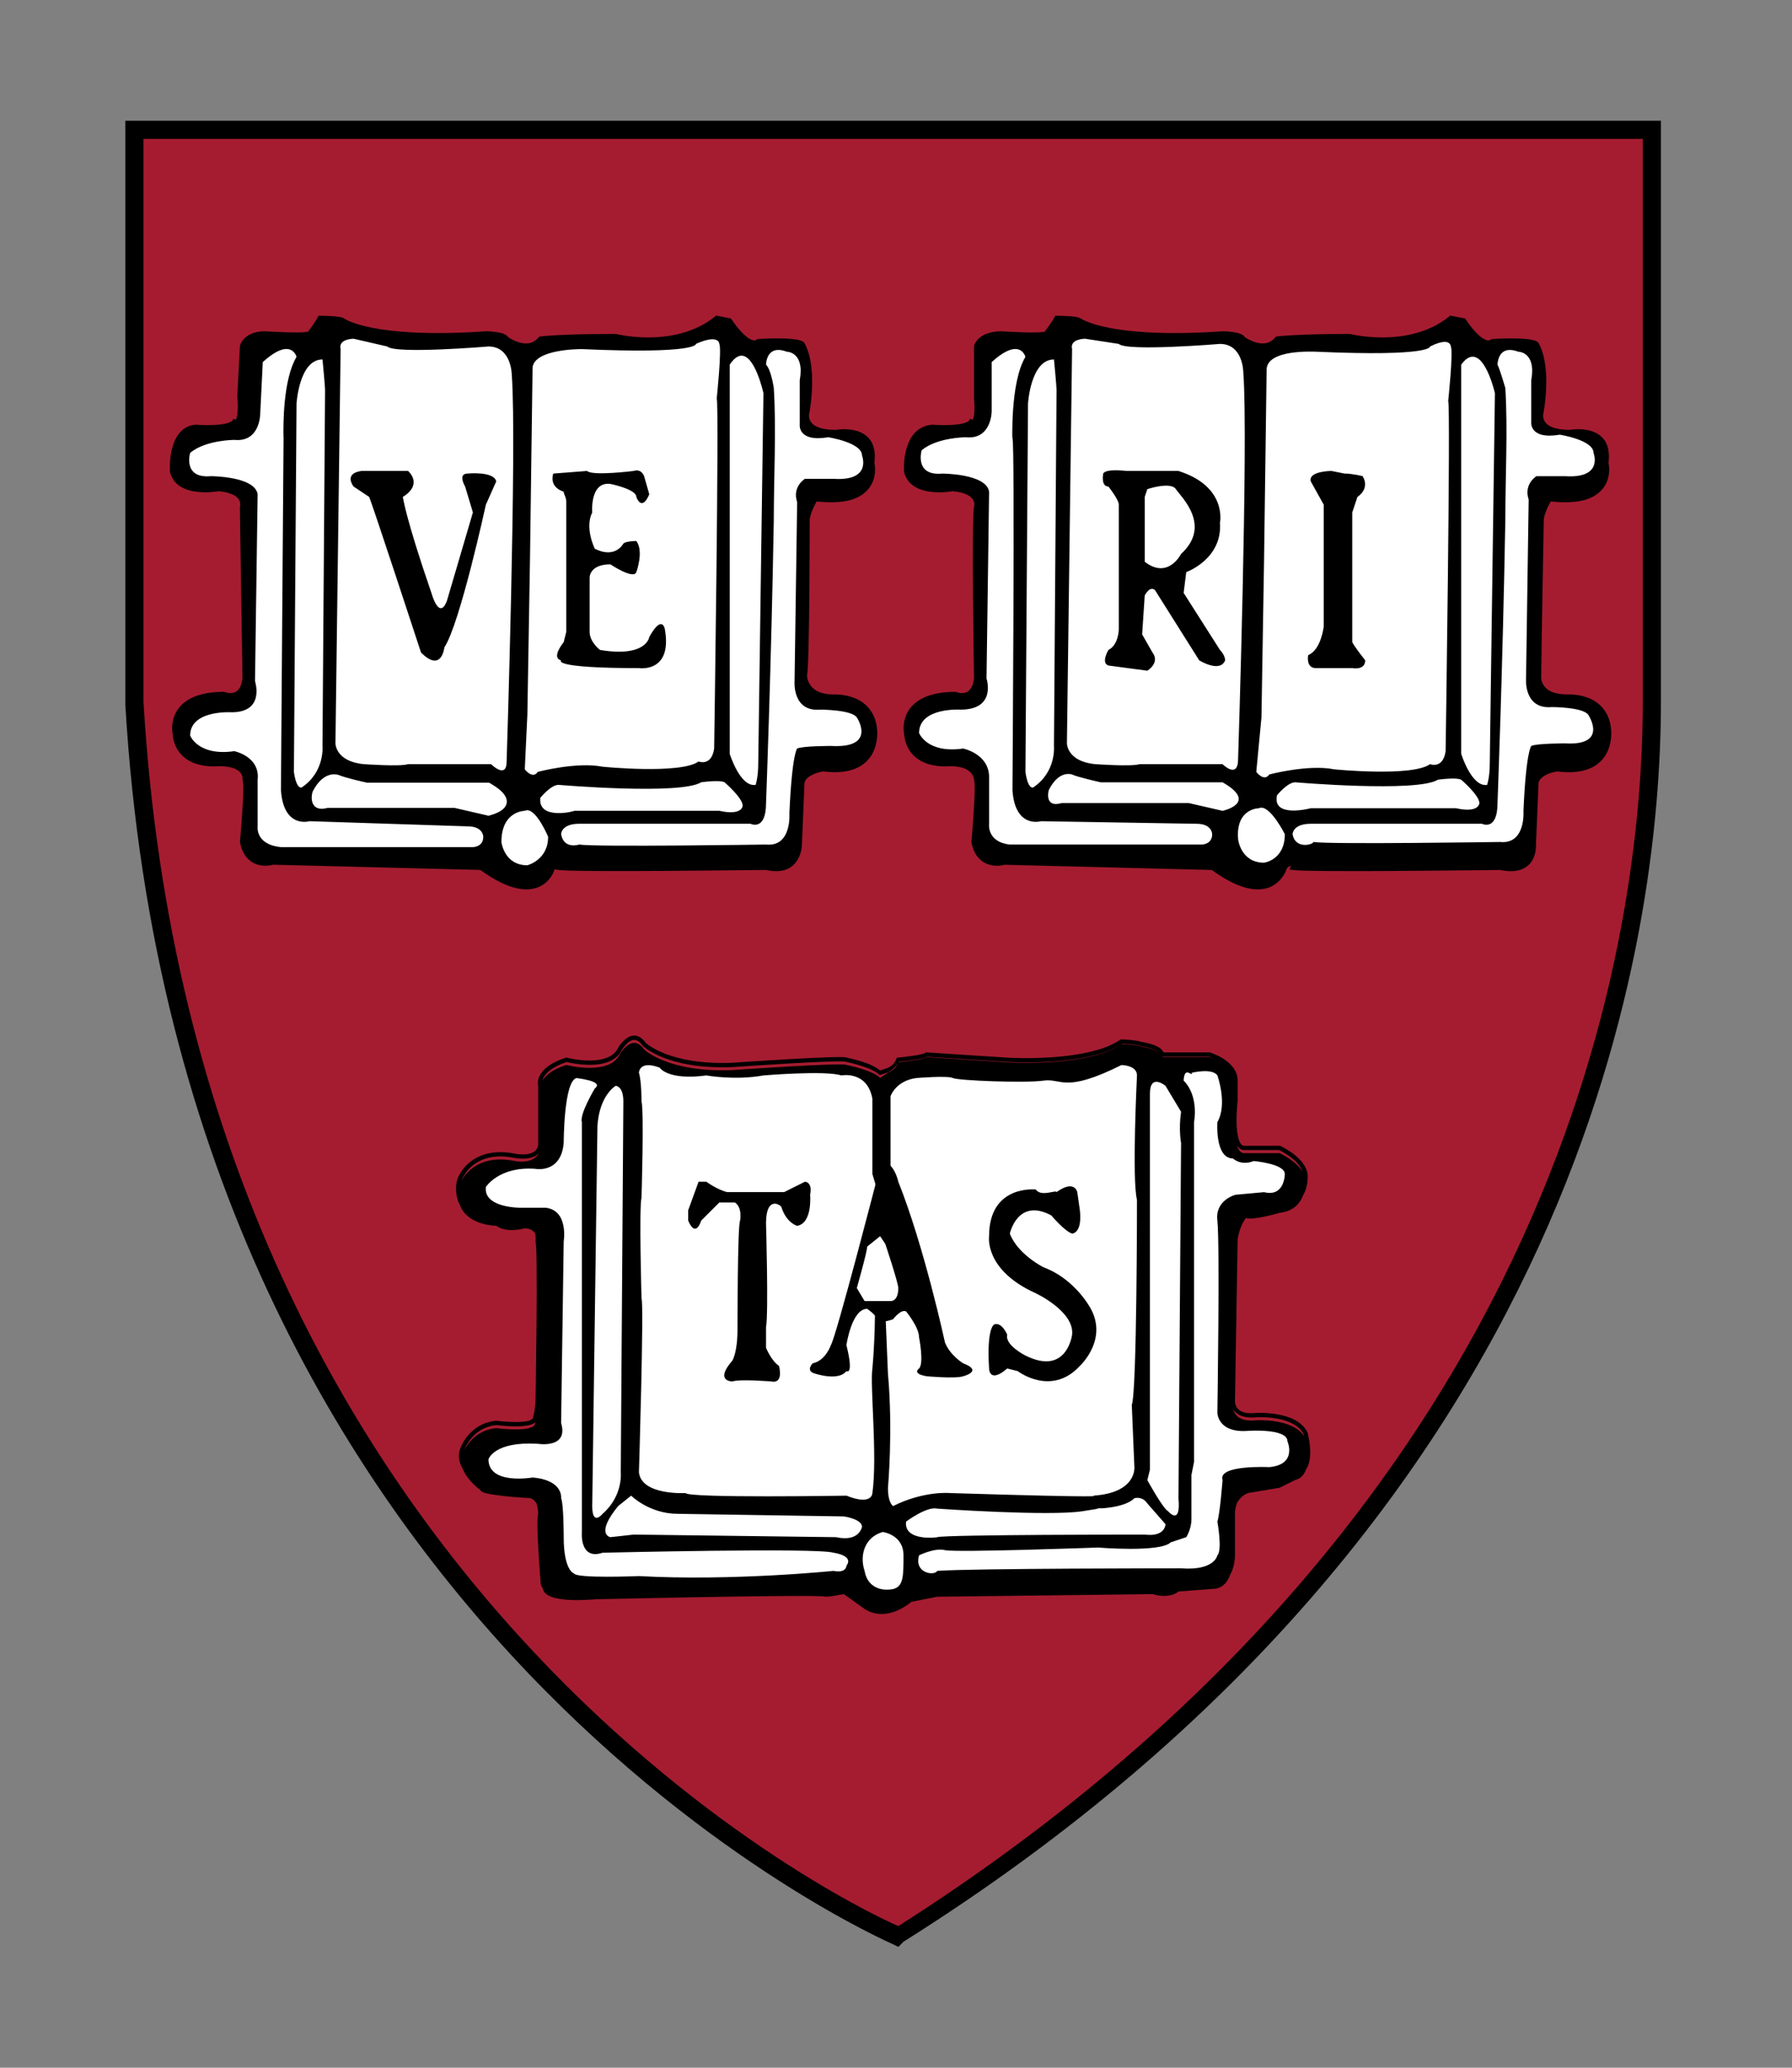 <?xml version="1.0" encoding="UTF-8"?>
<svg width="143" height="165" version="1.1" xmlns="http://www.w3.org/2000/svg">
 <rect width="100%" height="100%" fill="#808080" stroke="none"/>
 <path d="m244.32 110.24c0-1.242-0.828-2.07-2.484-2.484v-0.828c0.828 0 3.933 0.207 4.761 0.207 0.621 0 3.726-0.207 4.554-0.207v0.828c-1.449 0.414-2.277 1.242-2.277 2.484v15.525c0 4.968 2.691 7.659 8.28 7.659 4.968 0 8.694-2.277 8.694-7.452v-15.939c0-1.242-0.828-2.07-2.484-2.484v-0.621c0.621 0 3.105 0.207 3.933 0.207 0.828 0 3.312-0.207 3.933-0.207v0.828c-1.863 0.414-2.484 1.242-2.484 2.484v15.111c0 6.831-3.933 10.764-12.42 10.764-7.866 0-12.006-3.519-12.006-9.936zm33.947 24.632c1.863-0.414 2.484-1.242 2.484-2.484v-21.527c0-1.863-1.035-2.691-2.691-3.105v-0.828h6.003l18.63 21.941v-18.63c0-1.242-0.828-2.07-2.484-2.484v-0.828c0.621 0 3.105 0.207 3.933 0.207 0.828 0 3.312-0.207 3.933-0.207v0.828c-1.863 0.414-2.691 1.242-2.691 2.484v25.874h-1.035c-0.621-0.207-2.07-0.828-4.14-3.105l-16.767-19.458v19.044c0 1.242 0.621 2.07 2.484 2.484v0.828c-0.621 0-3.105-0.207-3.933-0.207-0.828 0-3.312 0.207-3.933 0.207zm147.38-5.796h0.828c0.414 1.656 1.242 3.105 2.691 3.933 1.242 1.035 3.519 1.449 5.175 1.449 3.726 0 6.21-1.863 6.21-4.761 0-3.105-3.105-4.554-6.624-6.417-2.691-1.449-8.073-3.519-8.073-8.694 0-4.761 3.726-7.866 9.522-7.866 3.933 0 5.589 1.035 8.28 0.828v5.796h-0.828c-1.035-3.519-4.14-4.554-7.659-4.554-3.933 0-5.175 2.277-5.175 4.347 0 3.105 3.105 4.761 6.624 6.417 3.933 1.656 8.28 3.933 8.28 8.901 0 4.761-3.726 8.073-10.35 8.073-3.933 0-6.417-1.242-8.487-1.449zm80.107-5.382-7.659-12.213c-1.242-2.07-2.277-3.312-3.726-3.726v-0.828c1.035 0 3.933 0.207 4.554 0.207 0.828 0 3.726-0.207 4.968-0.207v0.828c-1.035 0.207-1.449 0.621-1.449 1.449 0 0.621 0.414 1.449 0.828 2.277 0.414 0.621 5.589 9.315 5.589 9.315l5.382-9.315c0.621-1.035 0.828-1.863 0.828-2.484 0-0.621-0.414-1.035-1.242-1.035v-1.035c0.828 0 2.898 0.207 3.519 0.207 0.621 0 2.898-0.207 3.726-0.207v0.828c-2.07 0.828-3.312 2.691-4.554 4.761l-6.831 11.592m0.414-1.449v9.729c0 1.035 0.828 2.277 2.484 2.484v0.828c-0.828 0-3.933-0.207-4.761-0.207s-3.726 0.207-4.761 0.207v-0.828c1.656-0.414 2.484-1.449 2.484-2.484v-9.315m-140.96-16.146h17.802c0.621 0 1.449 0 2.07-0.414h0.828l-0.207 5.796h-0.828c-0.621-1.863-1.449-3.312-4.761-3.312h-7.659v10.35h6.003c0.828 0 1.863 0 2.277-0.207 1.242-0.207 1.863-1.035 2.277-2.277h0.828v7.245h-0.828c-0.414-1.242-0.828-2.07-2.277-2.277-0.414-0.207-1.449-0.207-2.277-0.207h-6.003v11.799h8.487c3.726 0 4.761-1.449 5.589-3.726h0.828l-0.828 6.003c-2.691-0.207-4.347-0.207-7.452-0.207h-8.901c-0.828 0-3.933 0.207-4.968 0.207v-0.828c1.656-0.414 2.484-1.035 2.484-2.691v-21.941c0-1.449-0.828-2.277-2.484-2.484zm-45.539 3.519c0-1.449-0.828-2.277-2.484-2.691v-0.828c1.035 0 3.933 0.207 4.968 0.207 0.828 0 3.933-0.207 4.968-0.207v0.828c-1.656 0.414-2.691 1.035-2.691 2.691v21.734c0 1.449 0.828 2.277 2.691 2.691v0.828c-1.035 0-3.933-0.207-4.968-0.207-0.828 0-3.933 0.207-4.968 0.207v-0.828c1.863-0.414 2.691-1.035 2.691-2.691zm135.17 0c0-1.449-0.828-2.277-2.484-2.691v-0.828c1.035 0 4.14 0.207 4.968 0.207s3.933-0.207 4.968-0.207v0.828c-1.656 0.414-2.484 1.035-2.484 2.691v21.734c0 1.449 0.828 2.277 2.484 2.691v0.828c-1.035 0-3.933-0.207-4.968-0.207-0.828 0-3.933 0.207-4.968 0.207v-0.828c1.863-0.414 2.484-1.035 2.484-2.691zm24.839-3.312c-9.729 0-11.385-0.207-13.248-0.414v5.796h0.828c0.828-2.691 2.277-3.312 4.14-3.312h6.21v22.769c0 1.449-0.828 2.277-2.691 2.691v0.828c1.035 0 4.14-0.207 4.968-0.207 0.828 0 3.933 0.207 4.968 0.207v-0.828c-1.656-0.414-2.691-1.242-2.691-2.691v-22.769h6.003c1.863 0 3.312 0.621 4.14 3.312h0.828v-5.796c-2.277 0.207-3.726 0.414-13.455 0.414zm-78.037 25.046c0 1.449 0.828 2.277 2.691 2.691v0.828c-1.035 0-4.14-0.207-4.968-0.207-0.828 0-3.726 0.207-4.761 0.207v-0.828c1.656-0.414 2.484-1.035 2.484-2.691v-21.941c0-1.449-0.828-2.277-2.484-2.484v-0.828c1.035 0 3.933 0.207 4.761 0.207 1.449 0 5.382-0.207 7.038-0.207 6.831 0 10.557 2.898 10.557 7.659 0 3.726-2.898 6.417-7.245 7.452 0 0 1.035 0.621 2.07 1.656 1.242 1.449 4.554 6.003 5.796 7.659s3.105 3.519 4.968 3.519v0.621c-0.828 0.207-2.277 0.414-3.312 0.414-2.277 0-4.14-0.828-6.003-2.898-1.656-1.863-4.14-5.796-5.796-7.866-1.035-1.242-2.277-2.277-4.347-2.691-0.414 0-0.828-0.207-1.242-0.207zm0-11.592c0.828 0.207 2.277 0.207 3.519 0.207 5.382 0 7.038-3.105 7.038-5.796 0-3.933-2.484-6.21-7.245-6.21-1.035 0-2.277 0.207-3.312 0.414zm-67.894-10.143c-0.621-1.449-1.656-2.484-3.312-2.691v-0.828c1.035 0 4.554 0.207 5.382 0.207 0.621 0 3.726-0.207 4.761-0.207v0.828c-0.828 0.207-2.07 0.621-2.07 1.656 0 0.621 0.414 1.656 1.242 3.312l7.452 16.767 7.038-16.767c0.621-1.449 1.035-2.484 1.035-3.105 0-0.828-0.828-1.449-2.07-1.656v-1.035c0.828 0 3.105 0.207 3.933 0.207 0.621 0 3.312-0.207 4.347-0.207v0.828c-1.656 0.414-2.898 1.449-3.726 3.726l-10.35 24.218h-2.277zm26.495-76.381c-1.242-2.691-3.105-4.554-6.003-5.175v-1.449c1.863 0 8.28 0.207 9.729 0.207 1.242 0 7.452-0.207 9.522-0.207v1.449c-1.656 0.414-3.726 1.242-3.726 3.105 0 1.242 0.828 3.105 2.277 6.21l14.076 31.877 13.248-31.877c1.035-2.484 1.863-4.554 1.863-6.003 0-1.656-1.656-2.898-3.726-3.312v-1.449c1.863 0 6.003 0.207 7.452 0.207 1.242 0 6.21-0.207 8.28-0.207v1.449c-3.312 0.828-5.382 2.898-7.245 7.038l-19.458 45.953h-4.347zm-188.37 45.953c2.484-0.621 4.347-1.656 4.347-4.554v-42.02c0-2.691-1.656-3.933-4.347-4.554v-1.656c1.242 0 7.038 0.207 8.487 0.207 1.656 0 7.659-0.207 8.901-0.207v1.449c-2.484 0.621-4.347 1.656-4.347 4.554v17.802h31.463v-17.595c0-2.898-1.656-4.14-4.347-4.554v-1.656c1.242 0 7.245 0.207 8.901 0.207 1.449 0 7.245-0.207 8.694-0.207v1.449c-2.484 0.621-4.347 1.656-4.347 4.554v42.02c0 2.691 1.656 3.933 4.347 4.554v1.449c-1.242 0-7.245-0.207-8.694-0.207-1.656 0-7.452 0.207-8.901 0.207v-1.242c2.484-0.621 4.347-1.656 4.347-4.554v-19.872h-31.463v19.872c0 2.898 1.656 3.933 4.347 4.554v1.449c-1.242 0-7.452-0.207-8.901-0.207s-7.038 0.207-8.487 0.207zm362.66 0c3.312-0.621 4.968-1.863 4.968-4.761v-41.813c0-2.898-1.863-4.14-4.968-4.554v-1.656c1.863 0 7.659 0.207 9.315 0.207 2.691 0 9.936-0.621 15.732-0.621 19.251 0 31.049 10.764 31.049 27.116 0 15.939-12.213 27.737-32.084 27.737-5.796 0-12.42-0.414-15.111-0.414-1.656 0-7.038 0.207-8.901 0.207zm13.662-2.691c2.07 0.414 5.589 0.621 8.487 0.621 16.146 0 24.632-9.729 24.632-23.39 0-14.076-8.901-24.011-24.011-24.011-3.105 0-7.038 0.207-9.108 0.621zm-232.04-2.277c0 2.691 1.863 4.347 4.968 4.968v1.449c-1.863 0-7.659-0.207-9.522-0.207-1.449 0-7.245 0.207-9.108 0.207v-1.449c3.105-0.621 4.761-2.07 4.761-4.968v-41.399c0-2.484-1.449-4.14-4.761-4.761v-1.656c1.863 0 7.452 0.207 9.108 0.207 2.691 0 10.143-0.414 13.248-0.414 13.041 0 20.286 5.382 20.286 14.49 0 7.245-5.382 12.006-13.662 14.076 0 0 1.863 1.035 3.726 3.312 2.277 2.691 8.694 11.799 11.178 14.904 2.484 3.105 5.796 6.624 9.315 6.624v1.242c-1.656 0.414-4.347 0.621-6.417 0.621-4.347 0-7.866-1.656-11.385-5.796-2.898-3.519-8.073-11.178-10.971-14.904-1.863-2.484-4.14-4.347-8.28-4.968-0.828-0.207-1.656-0.207-2.484-0.414zm0-21.941c1.656 0.207 4.347 0.414 6.831 0.414 10.143 0 13.248-5.796 13.248-10.971 0-7.245-4.968-11.799-13.662-11.799-1.863 0-4.554 0.207-6.417 0.621zm170.98 21.941c0 2.691 1.863 4.347 4.968 4.968v1.449c-1.863 0-7.659-0.207-9.315-0.207-1.449 0-7.245 0.207-9.108 0.207v-1.449c3.105-0.621 4.761-2.07 4.761-4.968v-41.399c0-2.484-1.449-4.14-4.761-4.761v-1.656c1.863 0 7.452 0.207 9.108 0.207 2.691 0 10.143-0.414 13.041-0.414 13.041 0 20.286 5.382 20.286 14.49 0 7.245-5.382 12.006-13.662 14.076 0 0 1.863 1.035 3.726 3.312 2.277 2.691 8.694 11.799 11.178 14.904 2.484 3.105 5.796 6.624 9.315 6.624v1.242c-1.656 0.414-4.347 0.621-6.417 0.621-4.347 0-7.866-1.656-11.385-5.796-2.898-3.519-8.073-11.178-10.971-14.904-1.863-2.484-4.14-4.347-8.28-4.968-0.828-0.207-1.656-0.207-2.484-0.414zm0-21.941c1.656 0.207 4.347 0.414 6.831 0.414 10.143 0 13.248-5.796 13.248-10.971 0-7.245-4.968-11.799-13.662-11.799-1.863 0-4.554 0.207-6.417 0.621zm-249.64 26.909c3.519-0.828 5.382-3.105 6.624-6.003l17.388-41.813c0.828-1.656 1.656-5.175 1.656-5.175h4.968s0.828 3.519 1.656 5.382l18.423 41.813c1.242 2.898 2.691 4.968 6.417 5.796v1.449c-2.07 0-8.073-0.207-9.522-0.207s-7.245 0.207-9.315 0.207v-1.449c2.691-0.621 3.519-2.07 3.519-3.312 0-1.035-0.414-2.484-1.035-3.726l-3.933-8.901h-20.286l-3.519 9.108c-0.414 1.035-0.828 2.484-0.828 3.519 0 1.449 0.828 2.691 3.726 3.519v1.449c-1.863 0-6.624-0.207-7.659-0.207l-7.866 0.207zm34.568-20.286-8.694-20.079-8.073 20.079zm137.65 20.286c3.519-0.828 5.382-3.105 6.624-6.003l17.388-41.813c0.828-1.656 1.656-5.175 1.656-5.175h4.968s0.828 3.519 1.656 5.382l18.423 41.813c1.242 2.898 2.691 4.968 6.417 5.796v1.449c-2.07 0-8.073-0.207-9.522-0.207s-7.245 0.207-9.315 0.207v-1.449c2.691-0.621 3.519-2.07 3.519-3.312 0-1.035-0.414-2.484-1.035-3.726l-3.933-8.901h-20.286l-3.519 9.108c-0.414 1.035-0.828 2.484-0.828 3.519 0 1.449 0.828 2.691 3.726 3.519v1.449c-1.863 0-6.624-0.207-7.659-0.207l-7.866 0.207v-1.656zm34.361-20.286-8.694-20.079-8.073 20.079z" fill="#1e1e1e"/>
 <path d="m10.828 10.47h121.09v45.746c0 20.906-7.866 65.41-60.029 98.53 0 0-56.717-23.597-61.064-98.53z" fill="#a51c30"/>
 <path d="m50.645 82.64c-0.304-0.012-0.568 0.139-0.78 0.323-0.414 0.359-0.662 0.855-0.675 0.881-0.462 0.647-1.434 0.81-2.317 0.784-0.883-0.025-1.641-0.226-1.641-0.226l-0.049-0.012-0.049 0.017c-1.269 0.423-1.834 0.963-2.066 1.427-0.116 0.232-0.146 0.442-0.146 0.594 0 0.119 0.015 0.172 0.024 0.206v4.742c-0.046 0.261-0.167 0.422-0.336 0.534-0.171 0.114-0.398 0.174-0.627 0.198-0.457 0.048-0.902-0.048-0.902-0.048h-0.004c-1.592-0.318-2.683 0.055-3.364 0.517-0.67 0.455-0.937 0.985-0.946 1.003-0.681 0.922-0.23 2.216-0.23 2.216v8e-3c0.044 0.118 0.095 0.229 0.154 0.332 6.79e-4 2e-3 0.008 0.024 0.008 0.024 0.621 1.656 2.899 1.653 2.899 1.653 0.828 0.621 2.276 0.206 2.276 0.206 0.425 0 0.673 0.177 0.825 0.4 0.075 0.305 0.04 0.61 0.04 0.61l-0.004 0.036 0.008 0.032c0.014 0.055 0.043 0.342 0.057 0.736 0.014 0.393 0.019 0.911 0.024 1.512 0.01 1.201 0.005 2.729-0.008 4.229-0.026 3-0.077 5.899-0.077 5.899 0 1.012-0.198 1.605-0.198 1.605l-0.008 0.024v0.028c0 0.051-0.017 0.076-0.073 0.121-0.056 0.045-0.155 0.094-0.287 0.129-0.264 0.07-0.642 0.097-1.023 0.097-0.761 0-1.532-0.101-1.532-0.101l-0.02-4e-3 -0.02 4e-3c-2.155 0.216-2.823 2.15-2.83 2.171v4e-3c-0.171 0.402-0.156 0.809-0.04 1.177 0.058 0.184 0.142 0.36 0.239 0.526 0.385 0.94 1.411 1.674 1.411 1.674 0 0.414 3.934 0.619 3.934 0.619 0.238 0.06 0.401 0.227 0.522 0.429 0.012 0.037 0.026 0.072 0.036 0.109 0.097 0.363 0.097 0.703 0.097 0.703-0.029 0.111-0.041 0.234-0.049 0.412-0.009 0.201-0.013 0.449-0.008 0.728 0.01 0.557 0.042 1.239 0.081 1.9 0.078 1.322 0.182 2.563 0.182 2.563l0.004 8e-3v8e-3c0.022 0.132 0.086 0.246 0.166 0.348 4.1e-5 5e-4 0.004 0.036 0.004 0.036 0.207 1.242 4.14 0.829 4.14 0.829s13.785-0.318 17.51-0.259c0.532 8e-3 0.858 0.027 0.91 0.053 0.414 0 1.451-0.206 1.451-0.206l1.447 1.035c0.582 0.453 1.185 0.582 1.738 0.546 0.111-6e-3 0.221-0.021 0.327-0.04 1.061-0.192 1.868-0.922 1.868-0.922l2.07-0.412c0.414 0 17.182-0.206 17.182-0.206 1.449 0.414 2.07-0.21 2.07-0.21l2.688-0.206c0.103 0 0.2-8e-3 0.291-0.024 0.658-0.12 0.996-0.646 1.172-1.16 0.053-0.102 0.108-0.204 0.146-0.307 0.219-0.603 0.214-1.197 0.214-1.197v-3.501c0.035-0.277 0.099-0.493 0.17-0.687 0.377-0.665 0.906-0.78 0.906-0.78l2.482-0.416 1.245-0.619c0.478-0.119 0.729-0.454 0.873-0.857 0.037-0.058 0.076-0.112 0.105-0.174 0.172-0.365 0.222-0.789 0.222-1.193 0-0.806-0.214-1.548-0.214-1.548l-4e-3 -0.017-4e-3 -0.017c-0.453-0.906-1.499-1.276-2.401-1.435-0.903-0.159-1.698-0.105-1.698-0.105h-4e-3c-0.997 0.1-1.373-0.186-1.544-0.465-0.172-0.279-0.133-0.582-0.133-0.582v-0.012l0.21-12.828c0.082-0.481 0.221-0.864 0.36-1.177 0.162-0.31 0.299-0.497 0.299-0.497 0.621 0.207 2.688-0.416 2.688-0.416 1.19-0.119 1.685-0.848 1.9-1.451 0.019-0.035 0.048-0.07 0.065-0.105 0.273-0.573 0.271-1.1 0.271-1.116 0.11-0.812-0.454-1.482-1.015-1.937-0.563-0.456-1.152-0.72-1.152-0.72l-0.032-0.017h-2.907c-0.081-0.017-0.146-0.059-0.214-0.15-0.07-0.092-0.136-0.229-0.186-0.396-0.099-0.334-0.145-0.784-0.158-1.229-0.025-0.89 0.077-1.759 0.077-1.759l4e-3 -0.012v-1.665c0-0.805-0.575-1.371-1.116-1.722s-1.075-0.509-1.075-0.509l-0.024-8e-3h-3.691c-0.084-0.138-0.177-0.274-0.315-0.364-0.183-0.119-0.396-0.207-0.598-0.275-0.405-0.135-0.78-0.186-0.78-0.186-0.675-0.212-1.678-0.21-1.678-0.21h-0.053l-0.044 0.028c-1.289 0.892-3.55 1.266-5.478 1.395-1.928 0.129-3.521 0.028-3.521 0.028l-6.493-0.42-0.057 0.053c0.019-0.019-0.022 0.015-0.089 0.036-0.067 0.022-0.163 0.049-0.271 0.073-0.216 0.047-0.491 0.091-0.76 0.129-0.539 0.077-1.055 0.129-1.055 0.129l-0.105 8e-3 -0.036 0.105c-0.178 0.535-0.72 0.72-0.72 0.72l-0.57 0.194c-0.378-0.321-0.968-0.565-1.528-0.736-0.591-0.18-1.081-0.279-1.104-0.283-0.004-2e-3 -0.008-6e-3 -0.012-8e-3 -0.02-8e-3 -0.039-0.012-0.057-0.017-0.034-8e-3 -0.067-0.012-0.109-0.017-0.085-8e-3 -0.193-0.01-0.327-0.012-0.268-2e-3 -0.634 6e-3 -1.067 0.021-0.866 0.029-1.999 0.085-3.125 0.15-2.25 0.129-4.471 0.287-4.476 0.287-2.566 0.103-4.3-0.309-5.389-0.74-1.09-0.431-1.52-0.865-1.52-0.865-0.273-0.373-0.575-0.554-0.873-0.566zm-0.012 0.34c0.181 8e-3 0.391 0.109 0.631 0.445l0.004 8e-3 0.008 0.012s0.502 0.493 1.637 0.942c1.136 0.449 2.918 0.868 5.527 0.764h0.012s2.222-0.158 4.471-0.287c1.125-0.065 2.256-0.12 3.117-0.15 0.43-0.015 0.797-0.023 1.055-0.021 0.129 1e-3 0.231 6e-3 0.299 0.012 0.029 2e-3 0.047 6e-3 0.061 8e-3l0.008 8e-3 0.049 0.012s0.514 0.101 1.1 0.279c0.586 0.178 1.251 0.45 1.508 0.707l0.073 0.073 0.72-0.239s0.442-0.259 0.74-0.707c-0.23 0.56-0.796 0.752-0.796 0.752l-0.619 0.416c-0.621-0.621-2.693-1.035-2.693-1.035-0.207-0.207-9.109 0.412-9.109 0.412-5.175 0.207-7.039-1.653-7.039-1.653-1.035-1.449-2.07 0.619-2.07 0.619-1.035 1.449-4.14 0.623-4.14 0.623-1.146 0.382-1.658 0.85-1.896 1.245 0.016-0.072 0.041-0.151 0.085-0.239 0.18-0.359 0.663-0.843 1.848-1.245 0.066 0.017 0.758 0.201 1.645 0.226 0.929 0.026 2.026-0.124 2.6-0.926l0.008-8e-3 0.008-0.012s0.251-0.5 0.602-0.805c0.176-0.152 0.365-0.246 0.546-0.239zm38.901 0.311c0.073 8.5e-4 1.011 0.012 1.556 0.194l0.016 4e-3 0.012 4e-3s0.353 0.05 0.724 0.174c0.185 0.062 0.375 0.14 0.522 0.234 0.024 0.015 0.036 0.033 0.057 0.048-0.497-0.306-1.278-0.42-1.278-0.42-0.621-0.207-1.658-0.206-1.658-0.206-2.691 1.863-9.109 1.451-9.109 1.451l-6.416-0.416c-0.205 0.205-2.205 0.408-2.252 0.412 0.009-0.015 0.02-0.025 0.028-0.04 0.03-2e-3 0.504-0.05 1.035-0.125 0.274-0.039 0.554-0.083 0.784-0.133 0.115-0.025 0.217-0.052 0.303-0.081 0.048-0.017 0.085-0.044 0.125-0.065l6.384 0.408s1.617 0.106 3.57-0.024c1.93-0.129 4.189-0.474 5.595-1.419zm3.242 1.031h3.719c0.012 4e-3 0.308 0.117 0.651 0.295-0.347-0.173-0.623-0.259-0.623-0.259h-3.728c-4e-3 -0.012-0.015-0.024-0.02-0.036zm4.439 0.332c0.089 0.048 0.162 0.073 0.255 0.133 0.025 0.017 0.048 0.039 0.073 0.057-0.112-0.072-0.221-0.135-0.327-0.19zm1.476 6.715c0.023 0.039 0.042 0.082 0.069 0.117 0.106 0.14 0.249 0.248 0.424 0.283l0.016 4e-3h2.87c0.024 0.01 0.54 0.249 1.051 0.663 0.359 0.29 0.674 0.654 0.817 1.055-0.371-0.596-1.054-1.052-1.472-1.29-0.21-0.12-0.356-0.182-0.356-0.182h-2.895c-0.253-0.051-0.419-0.303-0.526-0.651zm-55.674 0.631c-0.52 0.985-1.969 0.639-1.969 0.639-3.105-0.621-4.14 1.451-4.14 1.451-0.028 0.038-0.045 0.078-0.069 0.117 0.047-0.152 0.111-0.3 0.21-0.433l0.016-0.025s0.236-0.477 0.849-0.893c0.612-0.416 1.591-0.766 3.101-0.465 0 0 0.485 0.108 1.011 0.053 0.263-0.028 0.543-0.093 0.78-0.251 0.078-0.052 0.146-0.12 0.21-0.194zm55.408 20.493c0.25 0.381 0.795 0.705 1.839 0.602 0 0 0.761-0.05 1.617 0.101 0.855 0.151 1.77 0.503 2.147 1.249 1e-3 4e-3 0.024 0.108 0.032 0.142-0.971-1.434-3.808-1.249-3.808-1.249-1.353 0.135-1.726-0.432-1.827-0.845zm-55.699 0.974c-0.003 0.01-0.02 0.077-0.02 0.077 0 0.103-0.049 0.191-0.133 0.259-0.085 0.068-0.206 0.119-0.352 0.158-0.873 0.233-2.62 0-2.62 0-1.498 0.15-2.233 1.16-2.527 1.71 0 0 0.576-1.752 2.543-1.953 0.035 4e-3 0.767 0.101 1.54 0.101 0.396 0 0.789-0.024 1.108-0.109 0.159-0.042 0.303-0.099 0.416-0.19 0.018-0.015 0.029-0.036 0.044-0.053zm14.421-88.284-0.061 0.053c-3.23 2.625-7.924 1.415-7.924 1.415l-0.02-4e-3h-0.02c-4.559 0-6.028 0.206-6.028 0.206l-0.065 0.012-0.04 0.048c-0.471 0.565-1.049 0.557-1.556 0.412-0.496-0.142-0.872-0.419-0.889-0.433-0.093-0.136-0.242-0.214-0.404-0.271-0.183-0.065-0.393-0.103-0.594-0.129-0.402-0.054-0.772-0.057-0.772-0.057h-0.008l-0.004 4e-3c-4.543 0.31-7.375 0.05-9.064-0.283-0.844-0.166-1.402-0.352-1.746-0.493-0.344-0.141-0.465-0.23-0.465-0.23l0.02 0.021c-0.066-0.066-0.129-0.09-0.206-0.113-0.077-0.023-0.166-0.041-0.263-0.057-0.194-0.031-0.424-0.048-0.647-0.061-0.446-0.027-0.865-0.028-0.865-0.028h-0.105l-0.049 0.093c-0.18 0.36-0.738 1.115-0.78 1.172-0.025 8e-3 -0.081 0.025-0.182 0.036-0.117 0.012-0.269 0.024-0.441 0.028-0.343 0.01-0.768 4e-3 -1.181-8e-3 -0.824-0.026-1.597-0.077-1.597-0.077l-0.008-4e-3h-0.004c-0.863 0-1.383 0.279-1.674 0.57-0.291 0.291-0.356 0.602-0.356 0.602l-0.004 0.012-0.206 3.958v0.012c0.102 1.229-0.022 1.726-0.105 1.86-0.042 0.067-0.043 0.053-0.044 0.053l-0.141-0.093-0.097 0.142c-0.054 0.081-0.26 0.19-0.554 0.255-0.294 0.064-0.658 0.097-1.015 0.109-0.713 0.025-1.379-0.024-1.379-0.024l-0.016-4e-3 -0.016 4e-3c-0.562 0.056-0.983 0.331-1.278 0.699-0.294 0.368-0.471 0.823-0.578 1.265-0.214 0.885-0.158 1.734-0.158 1.734v0.02c0.112 0.562 0.433 0.956 0.833 1.209 0.4 0.253 0.878 0.375 1.334 0.429 0.886 0.104 1.665-0.044 1.71-0.053h0.004c1.102 0.101 1.502 0.442 1.649 0.716 0.148 0.274 0.065 0.513 0.065 0.513l-0.008 0.024v0.028c0 0.428 0.053 3.832 0.105 7.144 0.052 3.3 0.101 6.473 0.101 6.497-0.049 0.443-0.168 0.722-0.307 0.893-0.139 0.172-0.298 0.246-0.461 0.279-0.326 0.065-0.651-0.065-0.651-0.065l-0.032-0.017h-0.032c-2.316 0-3.38 0.808-3.825 1.641-0.442 0.829-0.276 1.65-0.275 1.658 0.114 1.503 1.061 2.196 1.953 2.466 0.895 0.271 1.751 0.162 1.751 0.162l-0.02 4e-3c1.108 0 1.562 0.292 1.755 0.55 0.193 0.257 0.15 0.493 0.15 0.493l-0.008 0.053 0.024 0.053c-7e-3 -0.015 0.024 0.106 0.032 0.263 0.008 0.157 0.013 0.366 0.008 0.606-0.009 0.48-0.042 1.088-0.081 1.682-0.077 1.188-0.182 2.325-0.182 2.325v0.021l0.004 0.024c0.216 1.19 0.905 1.679 1.524 1.819 0.574 0.13 1.047-4e-3 1.12-0.024h0.008l16.523 0.416c2.359 1.718 3.882 1.768 4.795 1.298 0.873-0.45 1.103-1.253 1.132-1.346l0.287 0.044c0.185 0.031 0.546 0.046 1.075 0.061 0.529 0.015 1.215 0.023 2.005 0.028 1.58 0.01 3.572 4e-3 5.539-8e-3 1.967-0.012 3.91-0.032 5.385-0.048 1.468-0.017 2.474-0.028 2.571-0.028h0.012c0.679 0.151 1.209 0.117 1.617-0.04 0.416-0.16 0.698-0.444 0.881-0.74 0.365-0.589 0.364-1.237 0.364-1.245v-8e-3l0.206-4.932c0.084-0.324 0.436-0.562 0.8-0.708 0.353-0.141 0.671-0.186 0.695-0.19 2.298 0.304 3.424-0.507 3.917-1.411 0.494-0.905 0.385-1.872 0.384-1.88v-4e-3c-0.109-1.506-1.002-2.25-1.843-2.575-0.842-0.326-1.649-0.267-1.649-0.267l0.012-4e-3c-1.097 0-1.601-0.382-1.856-0.752-0.253-0.369-0.255-0.724-0.255-0.728v-4e-3c0.057-0.36 0.092-1.252 0.121-2.462 0.029-1.224 0.048-2.737 0.061-4.213 0.026-2.951 0.028-5.745 0.028-5.745 0-0.254 0.144-0.663 0.295-0.99 0.132-0.286 0.232-0.453 0.263-0.505 1.275 0.13 2.249 0.054 2.931-0.19 0.712-0.254 1.151-0.67 1.403-1.104 0.498-0.858 0.276-1.762 0.271-1.783 0.094-0.778-0.022-1.366-0.295-1.775-0.279-0.419-0.694-0.652-1.108-0.776-0.803-0.241-1.603-0.094-1.653-0.085-1.417 0-1.902-0.393-2.074-0.736-0.172-0.345-0.044-0.693-0.044-0.693l0.004-0.017 0.004-0.017c0.313-1.984 0.21-3.352 0.024-4.229-0.186-0.876-0.469-1.278-0.469-1.278l-0.016-0.024-0.028-0.021c-0.211-0.141-0.516-0.195-0.885-0.234-0.369-0.04-0.796-0.053-1.201-0.053-0.809 0-1.536 0.053-1.536 0.053l-0.053 4e-3 -0.036 0.028c-0.148 0.111-0.308 0.099-0.53-0.012-0.221-0.111-0.47-0.324-0.695-0.562-0.451-0.476-0.809-1.035-0.809-1.035l-0.04-0.061zm58.581 0-0.061 0.053c-3.23 2.625-7.924 1.415-7.924 1.415l-0.02-4e-3h-0.024c-4.352 0-5.818 0.206-5.818 0.206l-0.065 0.012-0.04 0.048c-0.471 0.565-1.049 0.557-1.556 0.412-0.489-0.14-0.857-0.408-0.885-0.429-0.093-0.139-0.245-0.217-0.408-0.275-0.183-0.065-0.393-0.103-0.594-0.129-0.402-0.054-0.772-0.057-0.772-0.057h-8e-3l-4e-3 4e-3c-4.543 0.31-7.375 0.05-9.064-0.283-0.844-0.166-1.402-0.352-1.746-0.493-0.344-0.141-0.465-0.23-0.465-0.23l0.02 0.021c-0.066-0.066-0.133-0.09-0.21-0.113-0.077-0.023-0.162-0.041-0.259-0.057-0.194-0.031-0.428-0.048-0.651-0.061-0.446-0.026-0.861-0.028-0.861-0.028h-0.105l-0.049 0.093c-0.18 0.361-0.745 1.123-0.784 1.177-0.027 8e-3 -0.083 0.021-0.182 0.032-0.117 0.012-0.265 0.024-0.437 0.028-0.343 0.01-0.768 4e-3 -1.181-8e-3 -0.824-0.026-1.601-0.077-1.601-0.077l-0.004-4e-3h-0.004c-0.963 0-1.529 0.272-1.848 0.562-0.319 0.29-0.392 0.61-0.392 0.61v4.189c0.102 1.124-0.027 1.57-0.101 1.674-0.037 0.052-0.034 0.033-0.04 0.032-0.007-3.9e-4 -0.012 0-0.012 0l-0.137-0.093-0.097 0.142c-0.054 0.081-0.26 0.19-0.554 0.255-0.294 0.064-0.662 0.097-1.019 0.109-0.713 0.025-1.379-0.024-1.379-0.024l-0.012-4e-3 -0.016 4e-3c-0.61 0.056-1.07 0.324-1.395 0.691-0.325 0.367-0.522 0.826-0.643 1.27-0.242 0.887-0.186 1.738-0.186 1.738v8e-3l0.004 0.012c0.112 0.562 0.433 0.956 0.833 1.209 0.4 0.253 0.874 0.375 1.33 0.429 0.886 0.104 1.669-0.044 1.714-0.053h0.004c1.102 0.101 1.498 0.442 1.645 0.716 0.148 0.274 0.069 0.513 0.069 0.513l-0.004 4e-3v8e-3c-0.039 0.157-0.05 0.424-0.065 0.857-0.014 0.433-0.023 1.005-0.028 1.666-0.01 1.321-0.005 3.005 0.008 4.661 0.026 3.3 0.08 6.473 0.081 6.497-0.049 0.443-0.172 0.722-0.311 0.893-0.139 0.172-0.298 0.246-0.461 0.279-0.326 0.065-0.647-0.065-0.647-0.065l-0.032-0.017h-0.036c-2.316 0-3.38 0.808-3.825 1.641-0.442 0.829-0.276 1.65-0.275 1.658 0.114 1.503 1.061 2.196 1.953 2.466 0.895 0.271 1.755 0.162 1.755 0.162l-0.02 4e-3c1.001 0 1.455 0.29 1.678 0.558 0.223 0.268 0.222 0.513 0.222 0.513v0.04l0.016 0.036c-7e-3 -0.015 0.024 0.106 0.032 0.263 0.008 0.157 0.009 0.366 0.004 0.606-0.009 0.48-0.042 1.088-0.081 1.682-0.077 1.188-0.178 2.325-0.178 2.325l-0.004 0.021 0.004 0.024c0.216 1.19 0.909 1.679 1.528 1.819 0.574 0.13 1.046 1e-3 1.12-0.021h0.008l16.523 0.416c2.359 1.718 3.878 1.768 4.791 1.298 0.88-0.453 1.163-1.313 1.189-1.395l4e-3 -4e-3c0.074-0.143 0.232-0.21 0.311-0.21 0.04 0 0.036 8e-3 0.028-4e-3 -8e-3 -0.012 8e-3 -4e-3 -0.028 0.069l-0.101 0.206 0.226 0.036c0.185 0.031 0.546 0.046 1.075 0.061 0.529 0.015 1.215 0.023 2.005 0.028 1.58 0.01 3.572 4e-3 5.539-8e-3 1.967-0.012 3.906-0.032 5.381-0.048 1.475-0.017 2.498-0.028 2.587-0.028 0.728 0.15 1.283 0.113 1.702-0.044 0.426-0.16 0.706-0.445 0.877-0.744 0.342-0.599 0.279-1.265 0.279-1.265l4e-3 0.024 0.206-4.94c0.084-0.324 0.432-0.562 0.796-0.708 0.356-0.142 0.681-0.183 0.699-0.186 2.298 0.304 3.424-0.511 3.918-1.415 0.494-0.905 0.381-1.868 0.38-1.876v-8e-3c-0.109-1.506-0.998-2.25-1.839-2.575-0.842-0.326-1.653-0.267-1.653-0.267l0.016-4e-3c-1.204 0-1.698-0.386-1.924-0.748-0.226-0.362-0.182-0.716-0.182-0.716v-0.02c0-1.223 0.206-12.416 0.206-12.416v-4e-3c0-0.254 0.144-0.663 0.295-0.99 0.132-0.287 0.236-0.453 0.267-0.505 1.275 0.13 2.249 0.054 2.931-0.19 0.712-0.254 1.151-0.67 1.403-1.104 0.498-0.858 0.276-1.762 0.271-1.783 0.094-0.778-0.026-1.366-0.299-1.775-0.279-0.419-0.694-0.652-1.108-0.776-0.806-0.242-1.61-0.093-1.653-0.085-1.417 0-1.898-0.393-2.07-0.736-0.172-0.343-0.044-0.691-0.044-0.691l8e-3 -0.033c0.313-1.984 0.21-3.352 0.024-4.229-0.186-0.876-0.469-1.278-0.469-1.278l-0.02-0.024-0.024-0.021c-0.211-0.141-0.516-0.195-0.885-0.234-0.369-0.04-0.796-0.053-1.201-0.053-0.809 0-1.54 0.053-1.54 0.053l-0.049 4e-3 -0.04 0.028c-0.148 0.111-0.304 0.099-0.526-0.012-0.221-0.111-0.474-0.324-0.699-0.562-0.451-0.476-0.805-1.035-0.805-1.035l-0.04-0.061z"/>
 <path d="m71.685 155.36-0.414-0.207c-0.414-0.207-56.924-24.632-61.271-98.944v-46.574h122.54v46.367c0 18.216-5.796 64.582-60.443 98.944zm-60.236-144.28v44.918c4.14 70.378 55.475 95.632 60.236 97.702 53.612-34.154 59.408-79.693 59.408-97.702v-44.918z"/>
 <path d="m28.215 27.03s-1.242 8e-4 -1.035 0.829l-0.412 31.462s-8.06e-4 1.451 2.276 1.658c0 0 2.896 0.207 3.517 0h6.626s1.241 1.239 1.241-0.21c0 0 0.826-25.457 0.412-30.839 0 0-8.1e-4 -2.28-1.864-2.28 0 0-7.449 0.621-8.07 0zm28.733 0.048c-0.273-0.024-0.712 0.053-1.411 0.364 0 0 0.21 0.83-9.104 0.416-0.207 0-3.727-2e-3 -3.934 1.447 0 0-0.206 14.904-0.206 15.318l-0.21 12.42-0.206 4.346s0.621 0.827 1.035 0.206c0 0 3.105-0.826 5.175-0.412 0 0 6.212 0.619 7.661-0.416 0 0 1.034 0.414 1.241-1.035 0 0 0.413-27.53 0.206-27.944 0 0 0.413-3.932 0.206-4.346 0 0 2e-3 -0.323-0.453-0.364zm-34.126 0.772c-0.406 0.012-0.998 0.267-1.852 1.043l-0.206 4.14s-2e-6 2.277-2.07 2.07c0 0-2.279 0-3.521 1.035 0 0-0.619 2.067 1.658 1.86 0 0 3.521 2e-3 3.728 1.451l-0.21 14.902s0.831 2.486-1.86 2.486c0 0-3.315-0.21-3.315 1.86 0 0 0.623 1.659 3.521 1.245 0 0 2.071 0.413 1.864 2.276v3.724s-0.21 1.451 1.86 1.658h15.318s0.829-8.1e-4 0.829-0.829c0 0 8.07e-4 -0.829-1.241-0.829l-12.626-0.412s-2.073 0.623-2.28-2.482c0 0 0.2-26.58 0.206-27.75 1.18e-4 4.7e-4 0.004 0.012 0.004 0.012s-0.004-0.098-0.004-0.109c5e-5 -0.01 0.004-0.303 0.004-0.307-0.004-8e-3 -0.004-8e-3 -0.008-0.017-0.022-1.017-0.026-4.618 1.043-6.4 0 0-0.164-0.647-0.841-0.627zm39.196 0.077c-0.888 0.077-0.889 1.172-0.889 1.172 0.414 0.414 0.619 1.864 0.619 1.864 0.207 3.312 0 7.037 0 10.556-0.207 11.799-0.619 22.563-0.619 22.563 0 2.277-1.241 1.653-1.241 1.653h-13.665c-1.449 0-1.447 0.829-1.447 0.829 0.207 1.242 1.447 0.829 1.447 0.829 1.242 0.207 14.906 0 14.906 0 2.07 0.207 1.864-2.486 1.864-2.486 0.207-4.761 0.619-5.175 0.619-5.175 0.414-0.207 2.693-0.206 2.693-0.206 3.726 0.207 2.07-2.276 2.07-2.276-0.414-0.621-2.899-0.623-2.899-0.623-2.277 0.207-2.07-2.276-2.07-2.276l0.206-14.283c-0.414-1.242 0.623-1.86 0.623-1.86h2.276c3.105 0.207 2.276-1.864 2.276-1.864 0-1.035-2.688-1.451-2.688-1.451-2.484 0.414-2.28-1.035-2.28-1.035v-3.517c0.414-2.277-1.035-2.276-1.035-2.276-0.31-0.116-0.559-0.155-0.764-0.137zm-2.923 0.461c-0.264 0.035-0.555 0.246-0.865 0.712v31.049s0.828 2.689 2.07 2.482c0 0 0.206-0.619 0.206-1.653l0.416-29.602s-0.683-3.141-1.827-2.988zm-33.362 0.295c-1.863 0-2.07 3.521-2.07 3.521l-0.21 29.392c0.207 1.449 0.623 1.241 0.623 1.241 1.863-1.242 1.658-3.311 1.658-3.311s0.206-27.943 0.206-28.357-0.206-2.486-0.206-2.486zm0.861 33.107c-0.088 4e-3 -0.188 0.019-0.291 0.048-0.414 0.118-0.924 0.474-1.354 1.334l-0.008 0.017-0.004 0.017s-0.123 0.386-0.028 0.764c0.047 0.189 0.168 0.39 0.388 0.493 0.212 0.1 0.494 0.103 0.861 4e-3h10.107l2.713 0.627 0.036-8e-3s0.194-0.045 0.433-0.134c0.239-0.089 0.53-0.218 0.744-0.433 0.107-0.107 0.197-0.239 0.234-0.396 0.038-0.157 0.017-0.338-0.065-0.513-0.164-0.352-0.554-0.709-1.294-1.132l-0.04-0.024h-9.755c-0.015-4e-3 -0.456-0.1-0.962-0.226-0.515-0.129-1.103-0.299-1.257-0.376l-0.008-4e-3h-0.004s-0.18-0.071-0.445-0.057zm30.754 0.546c-0.582-0.029-1.395 0.089-1.395 0.089-1.656 1.035-11.385 0.206-11.385 0.206-0.621 0-1.451 1.035-1.451 1.035-0.207 1.863 2.9 1.035 2.693 1.035h11.591c1.863 0.414 1.864-0.412 1.864-0.412 0-0.621-1.447-1.864-1.447-1.864-0.103-0.052-0.275-0.079-0.469-0.089zm-15.314 2.321c-0.053 4e-3 -0.106 0.019-0.158 0.044 0 0-1.864 2e-3 -1.864 2.486 0 0 0.207 1.86 2.07 1.86 0 0 1.658-0.413 1.658-2.276 0 0-0.91-2.183-1.706-2.114zm44.552-37.627s-1.242 8.1e-4 -1.035 0.829l-0.412 31.462s-8.07e-4 1.451 2.276 1.658c0 0 2.9 0.207 3.521 0h6.622s1.241 1.24 1.241-0.416c0 0 0.83-25.461 0.416-30.843 0 0-8.1e-4 -2.276-1.864-2.276 0 0-7.453 0.621-8.074 0zm28.652 0.255c-0.245 0.01-0.602 0.105-1.12 0.364 0 0 0.206 0.83-9.109 0.416-0.207 0-3.934-0.209-3.934 1.447 0 0-0.206 14.904-0.206 15.318l-0.206 12.42-0.412 4.346s0.621 0.827 1.035 0.206c0 0 3.105-0.826 5.175-0.412 0 0 6.208 0.623 7.657-0.412 0 0 1.034 0.414 1.241-1.035 0 0 0.413-27.53 0.206-27.944 0 0 0.417-3.936 0.21-4.35 0 0 4e-4 -0.388-0.538-0.364zm-34.251 0.566c-0.406 0.012-0.998 0.267-1.852 1.043v3.93s-2e-6 2.277-2.07 2.07c0 0-2.275 0-3.517 1.035 0 0-0.623 2.071 1.653 1.864 0 0 3.521 2e-3 3.728 1.451l-0.206 14.902s0.828 2.482-2.07 2.482c0 0-3.311-0.206-3.311 1.864 0 0 0.619 1.655 3.517 1.241 0 0 2.07 0.417 2.07 2.28v3.724s-0.205 1.451 1.658 1.658h15.314s0.829-8.1e-4 0.829-0.829c0 0 8e-4 -0.829-1.241-0.829l-12.42-0.206s-2.069 0.623-2.276-2.482c0 0 0.207-27.741 0-28.155v0.416s-0.207-4.763 1.035-6.832c0 0-0.164-0.647-0.841-0.627zm39.402 0.077c-0.888 0.077-0.889 1.172-0.889 1.172 0.207 0.414 0.623 1.864 0.623 1.864 0.207 3.312 0 7.037 0 10.556-0.207 11.799-0.623 22.563-0.623 22.563 0 2.277-1.241 1.653-1.241 1.653h-13.661c-1.449 0-1.451 0.829-1.451 0.829 0.207 1.242 1.658 0.83 1.658 0.623 1.242 0.207 14.902 0 14.902 0 2.07 0.207 1.864-2.486 1.864-2.486 0.207-4.761 0.623-5.175 0.623-5.175 0.414-0.207 2.688-0.206 2.688-0.206 3.519 0.207 1.864-2.276 1.864-2.276-0.414-0.621-2.899-0.623-2.899-0.623-2.277 0.207-2.07-2.276-2.07-2.276l0.21-14.283c-0.414-1.242 0.619-1.864 0.619-1.864h2.276c3.105 0.207 2.28-1.86 2.28-1.86 0-1.035-2.693-1.451-2.693-1.451-2.484 0.414-2.276-1.035-2.276-1.035v-3.311c0.414-2.277-1.035-2.276-1.035-2.276-0.31-0.116-0.563-0.155-0.768-0.137zm-2.923 0.538c-0.264 0.022-0.555 0.208-0.865 0.635v31.049s0.828 2.689 2.07 2.482c0 0 0.21-0.619 0.21-1.653l0.412-29.602s-0.683-3.005-1.827-2.911zm-33.362 0.218c-1.863 0-2.07 3.521-2.07 3.521l-0.206 29.392c0.207 1.449 0.619 1.241 0.619 1.241 1.863-1.242 1.658-3.311 1.658-3.311s0.206-27.943 0.206-28.357-0.206-2.486-0.206-2.486zm1.185 33.075c-0.361-0.01-1.028 0.151-1.597 1.29 0 0-0.414 1.449 1.035 1.035h10.14l2.693 0.619s2.898-0.62 0-2.276h-9.727s-1.866-0.416-2.28-0.623c0 0-0.099-0.039-0.263-0.044zm30.544 0.368c-0.526 0.01-1.092 0.093-1.092 0.093-1.656 1.035-11.385 0.206-11.385 0.206-0.621 0-1.451 1.035-1.451 1.035-0.414 1.863 2.693 1.035 2.693 1.035h11.591c1.863 0.414 1.864-0.412 1.864-0.412 0-0.621-1.451-1.864-1.451-1.864-0.155-0.078-0.453-0.099-0.768-0.093zm-15.217 2.325c-0.055 4e-3 -0.106 0.019-0.158 0.044 0 0-1.865-2e-3 -1.658 2.482 0 0 0.207 1.864 2.07 1.864 0 0 1.658-0.206 1.658-2.276 0 0-1.094-2.183-1.912-2.114zm-30.793 40.202s0 2.277-0.207 4.554c-0.207 1.242 0.414 7.038 0 9.936 0 0 0 1.035-2.07 0.207 0 0-12.627 0.207-12.834-0.207 0 0-3.519 0.207-3.726-1.656 0 0 0.414-13.455 0.207-13.869 0 0-0.207-7.245 0-8.073 0 0 0.207-6.831 0-7.659 0 0 0-1.656-0.207-2.277 0 0 0-1.035 1.656-0.414 0 0 0.621 1.035 3.726 0.621 0 0 2.277 0.414 4.554 0 0 0 4.968-0.414 6.21 0 0 0 2.07-0.414 2.484 1.863v6.003l0.621 2.07 0.621-0.414 0.207-1.449v-6.417s0.414-1.242 2.07-1.449c0 0 2.484-0.207 2.898 0 0.414 0.207 5.796 0.414 7.245 0.207 1.449-0.207 1.656 1.035 6.21-1.242 0 0 1.242 0 1.242 0.828 0 0-0.414 8.28 0 9.936 0 0 0 15.318-0.414 16.353l0.207 4.968s0.207 2.07-3.312 2.277c0 0 2.07 0.207-11.385-0.207 0 0-2.07-0.207-4.554 1.035 0 0-0.414-0.207-0.414-1.449 0 0 0.414-4.554 0-9.108l-0.207-4.968zm21.734 13.455s1.242 2.277 1.656 2.484c0 0 1.035 1.242 0.828-1.035l0.207-28.358s-0.207-1.035 0-2.484l-1.242-2.07s-1.242-1.035-1.242 0.621v30.014zm-41.192 1.242s1.449 1.449 3.726 1.449l13.248 0.207s1.449 0.207 1.449 0.828c0 0-0.207 1.242-2.07 0.828l-16.146-0.207-1.863 0.207s-1.242-0.207 0.621-2.484zm-2.898-32.498s-1.242 2.07-1.035 2.691v32.705s-0.207 2.277 1.656 1.656c0 0 17.181-0.414 18.423 0 0 0 1.656 0.207 1.035 1.035 0 0 0 0.621-1.035 0.414 0 0-8.073 0.828-15.525 0.414 0 0-4.968 0.207-5.175-0.207 0 0-0.828-0.207-0.828-2.898 0 0 0-2.691-0.207-3.105 0 0 0.207-1.449-2.277-1.656 0 0-3.519 0.621-3.519-1.449 0 0 0.414-1.449 3.933-1.242 0 0 2.484 0.414 1.863-1.656l0.207-14.49s0.414-2.484-1.449-2.691h-2.07s-2.898 0-2.691-1.656c0 0 1.035-1.656 3.933-1.449 0 0 2.07 0.414 2.277-2.07 0 0 0-4.968 1.035-5.175-0.207 0 2.277 0.207 1.449 0.828m1.656-0.207s0.621 0 0.621 1.242l-0.207 29.6s0.207 1.863-1.449 3.312c0 0-0.828 1.035-0.828-0.621l0.414-30.221s0-2.277 1.449-3.312m23.183 34.775s1.656-1.242 2.484-1.035c0 0 8.901 0.621 11.592 0.207 2.691-0.414 1.035-0.207 1.035-0.207s2.277 0 3.105-0.828c0 0 0.621-0.207 1.035 0.414l1.449 1.656s0 1.035-1.656 0.828c0 0-15.939 0-16.56 0.207 0.207 0-2.691 0.414-2.484-1.242m1.035 2.691s1.242-0.621 2.07-0.414c0.828 0.207 12.213-0.207 12.213-0.207s4.968 0.414 5.796-0.414l1.242-0.414s0.414-0.621 0.414-1.449v-3.519l0.207-1.035v-27.116s0.414-2.07-0.828-3.312c0 0 0-0.828 0.414-0.621 0.414 0.207 0.207 0 0.207 0s1.656-0.414 2.07 0.207c0 0 0.828 2.277 0 3.726 0 0-0.207 2.898 1.242 2.898 0 0 0.621 0.621 1.656 0.207 0 0 2.484 0.207 2.484 1.035 0 0 0 1.863-1.656 1.449l-2.277 0.207s-1.656 0.414-1.449 2.07c0.207 1.863 0 15.318 0 15.318s0 1.656 2.484 1.449c0 0 3.105-0.207 3.105 0.828 0 0 0.828 1.863-1.449 2.07 0 0-4.14-0.207-3.726 1.035 0 0-0.207 2.691-0.414 3.312 0 0 0.414 2.277 0 2.691 0 0-0.207 1.242-2.898 1.035 0 0-16.767 0-19.458 0.207-0.207 0.414-1.863 0.207-1.449-1.242m-2.898-1.863s1.656 0.207 1.656 1.863 0 2.484-0.828 2.691c-1.035 0.207-2.07-0.207-2.277-1.449-0.414-1.242 0-2.691 1.449-3.105" fill="#fff"/>
 <path d="m39.6 38.41-0.828 1.863s-2.07 9.522-3.312 11.385c0 0-0.207 2.07-1.863 0.414 0 0-3.933-12.006-4.14-12.42l-1.242-0.828s-0.828-1.035 0.621-1.242h3.726s1.242 1.035-0.414 2.07c0 0 0.207 1.656 2.277 7.659 0 0 0.621 2.277 1.242 0.621l2.07-7.038-0.621-2.07s-0.621-1.035 0.207-1.035c0 0 2.07-0.207 2.277 0.621m5.589 1.656v10.35l-0.207 0.828s-1.035 1.242-0.207 1.449c0 0-0.828 0.621 6.21 0.621 0 0 2.691 0.414 2.07-3.105 0 0-0.207-1.242-1.242 0.621 0 0-0.207 1.656-3.933 1.035 0 0-0.828-0.621-0.828-1.449v-4.347s0-1.035 1.656-1.035c0 0 1.863 1.242 2.07 0.621 0 0 0.621-1.656 0-2.484 0 0-0.828 0-1.035 0.207 0 0-0.621 1.242-2.277 0.414 0 0-0.828-1.656-0.207-2.898 0 0-0.207-2.484 1.449-2.277 0 0 2.07 0.414 2.07 1.035 0 0 0.414 1.242 1.035-0.207l-0.414-1.449s-0.207-0.621-0.828-0.414c0 0-3.312 0.414-3.726 0l-2.691 0.207s-0.414 1.035 0.828 1.449c0 0.207 0.207 0.414 0.207 0.828m59.408-1.656c-0.207-0.828 1.656-0.828 1.656-0.828l1.035 0.207c0.621 0 1.449 0.207 1.449 0.207 0.621 1.035-0.414 1.656-0.414 1.656l-0.414 1.242v10.35c0.207 0.414 1.035 1.449 1.035 1.449 0 0.828-1.035 0.621-1.035 0.621h-2.898c-0.828 0-0.621-1.035-0.621-1.035 1.035-0.414 1.242-2.277 1.242-2.277v-9.729zm-13.248 9.108-0.207 3.105 0.828 1.449c0.621 0.828-0.414 1.449-0.414 1.449l-3.105-0.414c-0.621-0.207 0-1.242 0-1.242 0.828-0.414 0.828-1.656 0.828-1.656v-9.936c0-0.414-0.828-1.449-0.828-1.449-0.621 0-0.414-1.035-0.414-1.035 0.207-0.414 1.863-0.207 1.863-0.207h4.14c3.933 1.242 3.312 4.14 3.312 4.14 0.207 2.898-2.691 3.933-2.691 3.933l-0.207 1.656 2.898 4.554c0.414 0.414 0.414 0.828 0.414 0.828-0.414 1.035-2.07 0-2.07 0l-3.519-5.589c-0.414-0.414-0.828 0.414-0.828 0.414m0-7.866v5.175c1.863 1.449 2.898-0.621 2.898-0.621 2.484-2.277 0-4.554-0.414-5.175-0.414-0.621-2.277 0-2.277 0zm-30.221 57.959s0.207 7.245 0 8.28v1.656s0.414 1.035 1.035 1.449c0 0 0.414 1.449-0.621 1.242 0 0-2.484-0.207-3.105 0 0 0-1.449 0 0-1.656 0 0 0.414-0.621 0.414-2.484 0 0 0-8.28 0.207-8.694 0 0 0.207-1.035-0.414-1.449h-1.242l-1.449 1.449s-0.414 1.449-1.035 0v-0.828l0.828-2.277h0.621s0.828 0.621 1.656 0.828h4.554l1.656-0.828s0.621 0 0.414 1.035c0 0 0.207 2.277-1.035 2.484 0 0-0.828-0.207-1.242-1.449 0-0.207-1.242-1.035-1.242 1.242m21.527-2.691s-3.726-0.414-3.726 3.726c0 0-0.414 2.691 3.726 4.554 0 0 3.105 1.449 2.898 3.312 0 0-0.414 3.312-3.726 1.656 0 0-1.656-0.828-1.449-1.656 0 0-0.414-1.035-1.035-0.828 0 0-0.621 0.207-0.414 3.519 0 0 0 1.242 1.449 0l0.828 0.207s2.691 2.07 4.968-0.414c0 0 2.484-2.277 0.621-4.968 0 0-1.242-2.07-3.519-2.898 0 0-2.07-1.035-2.691-2.691 0 0 0.621-2.898 3.312-1.449 0 0 1.035 1.242 1.656 1.449 0 0 0.828 0 0.621-1.863l-0.207-1.449s-0.207-1.035-1.656 0c0-0.207-1.242 0.414-1.656-0.207m-11.799-2.07c0.621 0.414 0.828 1.449 0.828 1.449 2.07 5.175 3.726 12.834 3.726 12.834 0.414 1.035 1.449 1.656 1.449 1.656 1.656 0.621 0 1.035 0 1.035-0.621 0.207-2.898 0-2.898 0-1.242-0.207-0.621-0.621-0.621-0.621 0.414-0.414 0-2.484 0-2.484 0-0.828-1.035-2.07-1.035-2.07-0.414-0.207-1.035 0.621-1.035 0.621s-1.035 0.414-1.242 0-0.828-0.828-0.828-0.828c-1.242 0-1.656 2.898-1.656 2.898 0.621 2.484 0 2.07 0 2.07-0.621 0.828-2.484 0.207-2.484 0.207-0.828-0.207-0.207-0.828-0.207-0.828 1.035-0.207 1.449-1.449 1.449-1.449 0.414-0.621 3.726-13.455 3.726-13.455-0.207-0.207 0-1.449 0.828-1.035m-1.656 6.624c0 0.414-0.828 3.312-0.828 3.312l0.621 1.035h2.07c0.414 0 0.621-0.414 0.621-1.035 0-0.414-1.035-3.519-1.035-3.519l-0.414-0.621z"/>
</svg>
